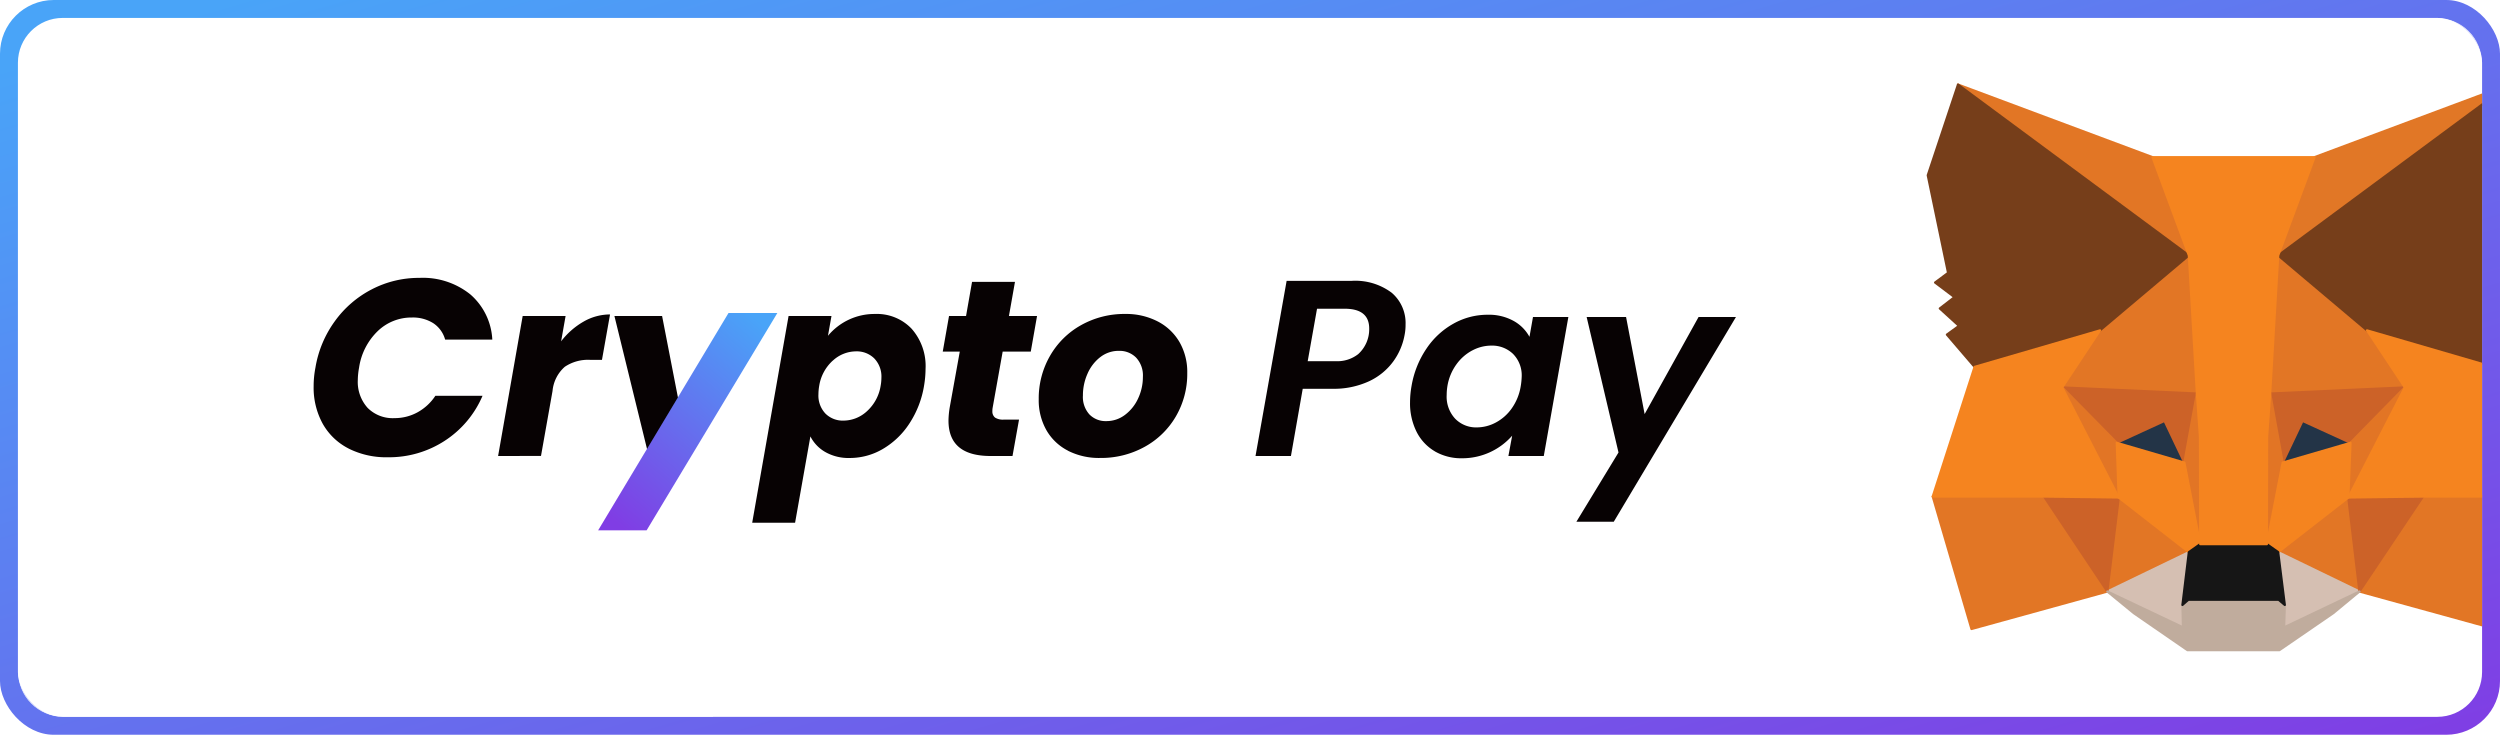 <svg xmlns="http://www.w3.org/2000/svg" xmlns:xlink="http://www.w3.org/1999/xlink" width="279" height="82" viewBox="0 0 279 82">
  <defs>
    <linearGradient id="linear-gradient" x1="0.047" y1="0.05" x2="1" y2="1" gradientUnits="objectBoundingBox">
      <stop offset="0" stop-color="#49a4f8"/>
      <stop offset="1" stop-color="#803de4"/>
    </linearGradient>
    <clipPath id="clip-path">
      <path id="パス_59492" data-name="パス 59492" d="M5,0H270a5,5,0,0,1,5,5V73a5,5,0,0,1-5,5H5a5,5,0,0,1-5-5V5A5,5,0,0,1,5,0Z" transform="translate(149 894)" fill="#0c0c0c"/>
    </clipPath>
    <filter id="楕円形_5" x="-117.35" y="-50.5" width="272.409" height="272.409" filterUnits="userSpaceOnUse">
      <feOffset input="SourceAlpha"/>
      <feGaussianBlur stdDeviation="17.5" result="blur"/>
      <feFlood flood-color="#ab68f5" flood-opacity="0.569"/>
      <feComposite operator="in" in2="blur"/>
    </filter>
    <filter id="パス_59491" x="126.185" y="-132.166" width="257.339" height="257.339" filterUnits="userSpaceOnUse">
      <feOffset input="SourceAlpha"/>
      <feGaussianBlur stdDeviation="17.5" result="blur-2"/>
      <feFlood flood-color="#78a0fc" flood-opacity="0.569"/>
      <feComposite operator="in" in2="blur-2"/>
    </filter>
    <clipPath id="clip-path-2">
      <path id="パス_59485" data-name="パス 59485" d="M6,0H269a6,6,0,0,1,6,6V72a6,6,0,0,1-6,6H6a6,6,0,0,1-6-6V6A6,6,0,0,1,6,0Z" transform="translate(149 86)" fill="#fff" stroke="#c1c1c1" stroke-width="1"/>
    </clipPath>
    <linearGradient id="linear-gradient-2" x1="0.85" y1="0" x2="0.15" xlink:href="#linear-gradient"/>
  </defs>
  <g id="グループ_68994" data-name="グループ 68994" transform="translate(-467 -253)">
    <rect id="長方形_19671" data-name="長方形 19671" width="279" height="82" rx="6" transform="translate(467 253)" fill="url(#linear-gradient)"/>
    <rect id="長方形_19672" data-name="長方形 19672" width="275" height="78" rx="5" transform="translate(469 255)" fill="#fff"/>
    <g id="マスクグループ_98" data-name="マスクグループ 98" transform="translate(320 -639)" clip-path="url(#clip-path)">
      <g transform="matrix(1, 0, 0, 1, 147, 892)" filter="url(#楕円形_5)">
        <circle id="楕円形_5-2" data-name="楕円形 5" cx="61" cy="61" r="61" transform="translate(102.56 106.57) rotate(149)" fill="#fff" opacity="0.73"/>
      </g>
      <g transform="matrix(1, 0, 0, 1, 147, 892)" filter="url(#パス_59491)">
        <path id="パス_59491-2" data-name="パス 59491" d="M61,0A61,61,0,1,1,0,61,61,61,0,0,1,61,0Z" transform="translate(331.02 37) rotate(163)" fill="#fff" opacity="0.73"/>
      </g>
    </g>
    <g id="マスクグループ_95" data-name="マスクグループ 95" transform="translate(320 169)" clip-path="url(#clip-path-2)">
      <g id="グループ_68979" data-name="グループ 68979" transform="translate(90.91 -22.935)">
        <path id="パス_59456" data-name="パス 59456" d="M46.484,1,19.824,20.726,24.782,9.1Z" transform="translate(289.613 115.373)" fill="#e17726" stroke="#e17726" stroke-linecap="round" stroke-linejoin="round" stroke-width="0.25"/>
        <path id="パス_59457" data-name="パス 59457" d="M2.663,1,29.085,20.91,24.365,9.1Z" transform="translate(271.941 115.373)" fill="#e27625" stroke="#e27625" stroke-linecap="round" stroke-linejoin="round" stroke-width="0.25"/>
        <path id="パス_59458" data-name="パス 59458" d="M31.828,23.533,24.735,34.37l15.189,4.182L44.274,23.77Z" transform="translate(294.67 138.578)" fill="#e27625" stroke="#e27625" stroke-linecap="round" stroke-linejoin="round" stroke-width="0.25"/>
        <path id="パス_59459" data-name="パス 59459" d="M1.273,23.77,5.6,38.552,20.76,34.37,13.693,23.533Z" transform="translate(270.509 138.578)" fill="#e27625" stroke="#e27625" stroke-linecap="round" stroke-linejoin="round" stroke-width="0.25"/>
        <path id="パス_59460" data-name="パス 59460" d="M12.611,19.145,8.392,25.51l15.03.684-.5-16.175Z" transform="translate(277.84 124.66)" fill="#e27625" stroke="#e27625" stroke-linecap="round" stroke-linejoin="round" stroke-width="0.25"/>
        <path id="パス_59461" data-name="パス 59461" d="M30.635,19.239,20.167,9.928l-.343,16.359,15.03-.684Z" transform="translate(289.613 124.567)" fill="#e27625" stroke="#e27625" stroke-linecap="round" stroke-linejoin="round" stroke-width="0.25"/>
        <path id="パス_59462" data-name="パス 59462" d="M10.873,34.2l9.1-4.392-7.832-6.1Z" transform="translate(280.396 138.751)" fill="#e27625" stroke="#e27625" stroke-linecap="round" stroke-linejoin="round" stroke-width="0.25"/>
        <path id="パス_59463" data-name="パス 59463" d="M20.266,29.8,29.337,34.2,28.1,23.7Z" transform="translate(290.068 138.751)" fill="#e27625" stroke="#e27625" stroke-linecap="round" stroke-linejoin="round" stroke-width="0.25"/>
        <path id="パス_59464" data-name="パス 59464" d="M29.337,31.1l-9.071-4.392L21,32.6l-.079,2.5Z" transform="translate(290.068 141.847)" fill="#d5bfb2" stroke="#d5bfb2" stroke-linecap="round" stroke-linejoin="round" stroke-width="0.25"/>
        <path id="パス_59465" data-name="パス 59465" d="M10.873,31.1l8.438,4-.053-2.5.712-5.891Z" transform="translate(280.396 141.847)" fill="#d5bfb2" stroke="#d5bfb2" stroke-linecap="round" stroke-linejoin="round" stroke-width="0.25"/>
        <path id="パス_59466" data-name="パス 59466" d="M18.934,24.146l-7.542-2.209,5.327-2.446Z" transform="translate(280.931 134.415)" fill="#233447" stroke="#233447" stroke-linecap="round" stroke-linejoin="round" stroke-width="0.25"/>
        <path id="パス_59467" data-name="パス 59467" d="M20.513,24.146l2.215-4.655,5.353,2.446Z" transform="translate(290.322 134.415)" fill="#233447" stroke="#233447" stroke-linecap="round" stroke-linejoin="round" stroke-width="0.25"/>
        <path id="パス_59468" data-name="パス 59468" d="M14.458,34.37l1.319-10.836-8.385.237Z" transform="translate(276.81 138.578)" fill="#cc6228" stroke="#cc6228" stroke-linecap="round" stroke-linejoin="round" stroke-width="0.25"/>
        <path id="パス_59469" data-name="パス 59469" d="M24.1,23.533,25.39,34.37l7.093-10.6Z" transform="translate(294.014 138.578)" fill="#cc6228" stroke="#cc6228" stroke-linecap="round" stroke-linejoin="round" stroke-width="0.25"/>
        <path id="パス_59470" data-name="パス 59470" d="M34.854,17.651l-15.03.684,1.4,7.706,2.215-4.656,5.353,2.446Z" transform="translate(289.613 132.52)" fill="#cc6228" stroke="#cc6228" stroke-linecap="round" stroke-linejoin="round" stroke-width="0.25"/>
        <path id="パス_59471" data-name="パス 59471" d="M14.483,23.831l5.327-2.446,2.215,4.656,1.4-7.706-15.03-.684Z" transform="translate(277.84 132.52)" fill="#cc6228" stroke="#cc6228" stroke-linecap="round" stroke-linejoin="round" stroke-width="0.25"/>
        <path id="パス_59472" data-name="パス 59472" d="M8.392,17.651l6.3,12.283-.211-6.1Z" transform="translate(277.841 132.52)" fill="#e27525" stroke="#e27525" stroke-linecap="round" stroke-linejoin="round" stroke-width="0.25"/>
        <path id="パス_59473" data-name="パス 59473" d="M24.362,23.831l-.237,6.1,6.3-12.283Z" transform="translate(294.041 132.52)" fill="#e27525" stroke="#e27525" stroke-linecap="round" stroke-linejoin="round" stroke-width="0.25"/>
        <path id="パス_59474" data-name="パス 59474" d="M16.506,17.987l-1.4,7.706,1.767,9.1.4-11.993Z" transform="translate(284.757 132.867)" fill="#e27525" stroke="#e27525" stroke-linecap="round" stroke-linejoin="round" stroke-width="0.25"/>
        <path id="パス_59475" data-name="パス 59475" d="M20.2,17.987l-.738,4.787.369,12.02,1.767-9.1Z" transform="translate(289.239 132.867)" fill="#e27525" stroke="#e27525" stroke-linecap="round" stroke-linejoin="round" stroke-width="0.25"/>
        <path id="パス_59476" data-name="パス 59476" d="M21.409,22.905l-1.767,9.1,1.266.894,7.832-6.1.237-6.1Z" transform="translate(289.426 135.655)" fill="#f5841f" stroke="#f5841f" stroke-linecap="round" stroke-linejoin="round" stroke-width="0.25"/>
        <path id="パス_59477" data-name="パス 59477" d="M11.393,20.7l.211,6.1,7.831,6.1,1.266-.894-1.767-9.1Z" transform="translate(280.931 135.655)" fill="#f5841f" stroke="#f5841f" stroke-linecap="round" stroke-linejoin="round" stroke-width="0.25"/>
        <path id="パス_59478" data-name="パス 59478" d="M30.6,32.87l.079-2.5-.685-.579H19.918l-.659.579.053,2.5-8.438-4,2.953,2.42,5.986,4.129H30.07l6.012-4.129,2.927-2.42Z" transform="translate(280.396 144.075)" fill="#c0ac9d" stroke="#c0ac9d" stroke-linecap="round" stroke-linejoin="round" stroke-width="0.25"/>
        <path id="パス_59479" data-name="パス 59479" d="M25.684,27.162l-1.266-.894H16.982l-1.266.894L15,33.053l.659-.579H25.737l.686.579Z" transform="translate(284.65 141.393)" fill="#161616" stroke="#161616" stroke-linecap="round" stroke-linejoin="round" stroke-width="0.25"/>
        <path id="パス_59480" data-name="パス 59480" d="M47.162,22.015,49.4,11.126,46.029,1,20.266,20.069l9.915,8.364,14,4.077,3.085-3.6-1.345-.973,2.136-1.946-1.635-1.263,2.136-1.631Z" transform="translate(290.068 115.373)" fill="#763e1a" stroke="#763e1a" stroke-linecap="round" stroke-linejoin="round" stroke-width="0.25"/>
        <path id="パス_59481" data-name="パス 59481" d="M1,11.126,3.268,22.015l-1.45,1.078L3.98,24.724,2.345,25.986l2.136,1.946-1.345.973,3.085,3.6,14-4.077,9.915-8.364L4.375,1Z" transform="translate(270.228 115.373)" fill="#763e1a" stroke="#763e1a" stroke-linecap="round" stroke-linejoin="round" stroke-width="0.25"/>
        <path id="パス_59482" data-name="パス 59482" d="M40.21,18.592l-14-4.077,4.219,6.365-6.3,12.283,8.333-.105H44.9Z" transform="translate(294.041 129.29)" fill="#f5841f" stroke="#f5841f" stroke-linecap="round" stroke-linejoin="round" stroke-width="0.25"/>
        <path id="パス_59483" data-name="パス 59483" d="M19.942,14.515l-14,4.077L1.273,33.057h12.42l8.333.105-6.3-12.283Z" transform="translate(270.509 129.29)" fill="#f5841f" stroke="#f5841f" stroke-linecap="round" stroke-linejoin="round" stroke-width="0.25"/>
        <path id="パス_59484" data-name="パス 59484" d="M26.486,31.371l.9-15.413L31.444,4.991H13.354l4.061,10.968.9,15.413.343,4.839.026,11.967h7.436l.026-11.967Z" transform="translate(282.951 119.483)" fill="#f5841f" stroke="#f5841f" stroke-linecap="round" stroke-linejoin="round" stroke-width="0.25"/>
      </g>
    </g>
    <g id="グループ_68963" data-name="グループ 68963" transform="translate(283.851 -122.45)">
      <path id="交差_191" data-name="交差 191" d="M267.094,433.787l4.06-23.073h4.788l-.392,2.212a6.747,6.747,0,0,1,5.263-2.437,5.339,5.339,0,0,1,4.074,1.651,6.278,6.278,0,0,1,1.554,4.481,11.559,11.559,0,0,1-.168,1.876,10.863,10.863,0,0,1-1.652,4.242,8.9,8.9,0,0,1-2.969,2.828,7.265,7.265,0,0,1-3.668.994,5.233,5.233,0,0,1-2.744-.672,4.192,4.192,0,0,1-1.651-1.736l-1.708,9.632Zm8.988-18.088a4.812,4.812,0,0,0-1.512,2.827,5.734,5.734,0,0,0-.084.925,2.915,2.915,0,0,0,.784,2.156,2.731,2.731,0,0,0,2.015.783,3.876,3.876,0,0,0,2.618-1.05,4.858,4.858,0,0,0,1.527-2.842,5.065,5.065,0,0,0,.084-.868,2.921,2.921,0,0,0-.8-2.184,2.774,2.774,0,0,0-2.029-.784,3.848,3.848,0,0,0-2.6,1.041Zm-20.664,10.108-3.7-15.092h5.32l1.9,9.773Zm103.656,7.868,4.7-7.728-3.556-15.12h4.4l2.072,10.836,6.02-10.836h4.172l-13.636,22.848Zm-15.792-7.854a5.262,5.262,0,0,1-2.044-2.184,7.094,7.094,0,0,1-.728-3.291,10.371,10.371,0,0,1,.168-1.82,10.562,10.562,0,0,1,1.666-4.171,8.741,8.741,0,0,1,3.038-2.8,7.764,7.764,0,0,1,3.78-.979,5.682,5.682,0,0,1,2.926.7,4.474,4.474,0,0,1,1.75,1.765l.392-2.212h3.948l-2.744,15.513h-3.948l.42-2.269a7.411,7.411,0,0,1-5.6,2.52,5.874,5.874,0,0,1-3.024-.768Zm4.187-11.27a5.161,5.161,0,0,0-1.778,1.554,5.7,5.7,0,0,0-1.009,2.421,6.313,6.313,0,0,0-.084,1.009,3.6,3.6,0,0,0,.952,2.646,3.244,3.244,0,0,0,2.408.967,4.513,4.513,0,0,0,2.127-.546,5.112,5.112,0,0,0,1.779-1.582,5.911,5.911,0,0,0,.993-2.436,7.771,7.771,0,0,0,.112-1.064,3.4,3.4,0,0,0-.967-2.576,3.361,3.361,0,0,0-2.42-.924,4.507,4.507,0,0,0-2.114.535Zm-45.122,11.2a5.807,5.807,0,0,1-2.422-2.3,6.762,6.762,0,0,1-.854-3.443,9.508,9.508,0,0,1,1.26-4.844,9.083,9.083,0,0,1,3.471-3.43,9.866,9.866,0,0,1,4.928-1.246,7.664,7.664,0,0,1,3.6.824,5.984,5.984,0,0,1,2.45,2.312,6.682,6.682,0,0,1,.867,3.444,9.415,9.415,0,0,1-1.274,4.858,9.079,9.079,0,0,1-3.5,3.4,10.027,10.027,0,0,1-4.942,1.232,7.669,7.669,0,0,1-3.586-.8Zm3.57-10.43a4.724,4.724,0,0,0-1.414,1.862,5.9,5.9,0,0,0-.5,2.407,2.892,2.892,0,0,0,.728,2.114,2.518,2.518,0,0,0,1.877.742,3.408,3.408,0,0,0,2.113-.714,4.763,4.763,0,0,0,1.457-1.849,5.635,5.635,0,0,0,.518-2.365,2.914,2.914,0,0,0-.756-2.156,2.584,2.584,0,0,0-1.9-.757,3.327,3.327,0,0,0-2.125.72ZM222.044,425.5a6.882,6.882,0,0,1-2.885-2.771,8.363,8.363,0,0,1-1.008-4.172,10.826,10.826,0,0,1,.2-2.072,12.181,12.181,0,0,1,2.17-5.194,11.7,11.7,0,0,1,4.129-3.556,11.409,11.409,0,0,1,5.32-1.274,8.441,8.441,0,0,1,5.671,1.847,7.137,7.137,0,0,1,2.449,5.04h-5.264a3.214,3.214,0,0,0-1.33-1.834,4.246,4.246,0,0,0-2.367-.63,5.417,5.417,0,0,0-3.836,1.527,7.091,7.091,0,0,0-2.072,4.074,8.012,8.012,0,0,0-.141,1.373,4.329,4.329,0,0,0,1.093,3.108,3.942,3.942,0,0,0,3,1.147,5.308,5.308,0,0,0,2.563-.644,5.637,5.637,0,0,0,2-1.848H237a11.209,11.209,0,0,1-4.228,5.026,11.386,11.386,0,0,1-6.328,1.834,9.359,9.359,0,0,1-4.4-.977Zm101.22.841,3.472-19.544h7.2a6.759,6.759,0,0,1,4.534,1.33,4.439,4.439,0,0,1,1.54,3.542,5.6,5.6,0,0,1-.112,1.176,7.17,7.17,0,0,1-1.259,2.94,7.013,7.013,0,0,1-2.7,2.212,9.34,9.34,0,0,1-4.129.84h-3.276l-1.316,7.5Zm5.824-10.584H332.2a3.766,3.766,0,0,0,2.52-.784,3.732,3.732,0,0,0,1.232-2.857q0-2.211-2.743-2.212h-3.08ZM293.7,426.339q-4.7,0-4.7-3.949a9.963,9.963,0,0,1,.139-1.484l1.121-6.216h-1.9l.7-3.976h1.9l.67-3.807h4.79l-.673,3.807h3.136l-.7,3.976h-3.136l-1.12,6.272a1.93,1.93,0,0,0-.028.364.859.859,0,0,0,.3.728,1.621,1.621,0,0,0,.966.224h1.708l-.728,4.06Zm-54.963,0,2.743-15.625h4.789l-.5,2.828a8.438,8.438,0,0,1,2.506-2.2,5.916,5.916,0,0,1,2.954-.8l-.9,5.068h-1.317a4.649,4.649,0,0,0-2.828.771,4.084,4.084,0,0,0-1.372,2.7l-1.288,7.252Z" fill="#070203"/>
      <path id="パス_59384" data-name="パス 59384" d="M249.9,434.636l14.549-24.252H269.9L255.31,434.636Z" fill="url(#linear-gradient-2)"/>
    </g>
  </g>
</svg>
